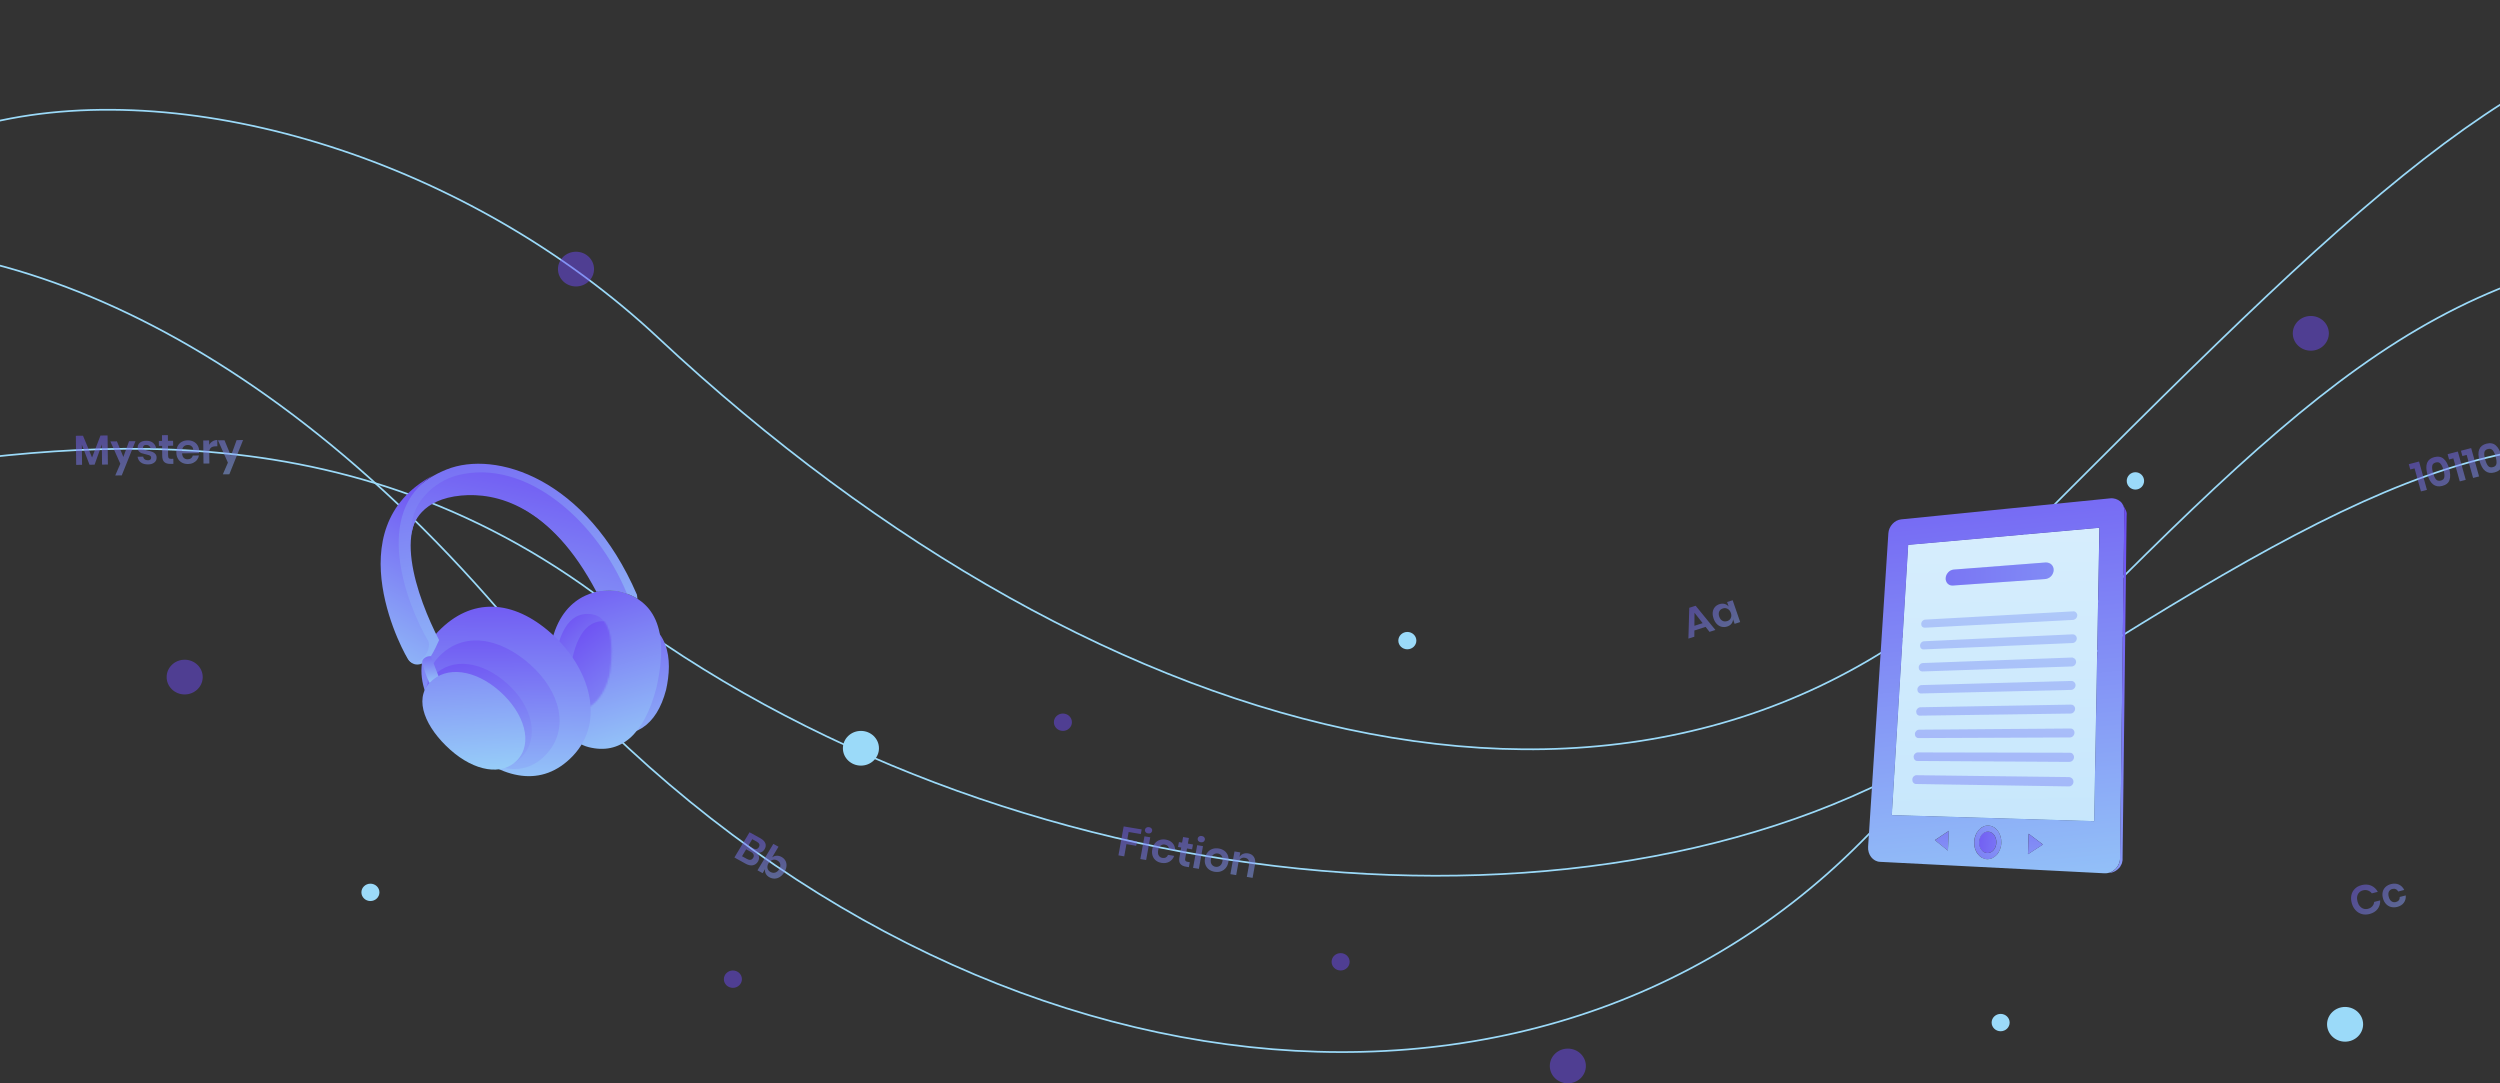 <svg width="1440" height="624" viewBox="0 0 1440 624" fill="none" xmlns="http://www.w3.org/2000/svg">
<rect x="0" y="0" width="1440" height="624" fill="#333333" stroke="none"/>
<path d="M-90.467 275C25.178 257.666 192.701 227.707 349.953 347.5C576.396 520 925.928 556 1126.4 427C1337.62 291.088 1430.75 235.5 1555.92 262" stroke="#9BDAF9"/>
<path d="M-145 147.76C-29.355 120.696 138.168 173.918 295.42 360.961C521.863 630.302 871.394 686.512 1071.87 485.092C1283.08 272.88 1359.08 177.909 1501.38 147.462" stroke="#9BDAF9"/>
<path d="M-4.772 70.538C110.873 43.474 270.491 93 379.038 194.499C637.225 435.923 955.012 520.05 1155.49 318.63C1366.7 106.418 1442.69 31.447 1585 1" stroke="#9BDAF9"/>
<ellipse opacity="0.5" cx="331.776" cy="155" rx="10.387" ry="10" fill="#6C4BF2"/>
<ellipse cx="213.361" cy="514" rx="5.194" ry="5" fill="#9BDAF9"/>
<ellipse cx="1152.37" cy="589" rx="5.194" ry="5" fill="#9BDAF9"/>
<ellipse cx="810.629" cy="369" rx="5.194" ry="5" fill="#9BDAF9"/>
<ellipse opacity="0.5" cx="422.145" cy="564" rx="5.194" ry="5" fill="#6C4BF2"/>
<ellipse opacity="0.5" cx="612.232" cy="416" rx="5.194" ry="5" fill="#6C4BF2"/>
<ellipse opacity="0.5" cx="772.196" cy="554" rx="5.194" ry="5" fill="#6C4BF2"/>
<ellipse opacity="0.5" cx="1331.03" cy="192" rx="10.387" ry="10" fill="#6C4BF2"/>
<ellipse opacity="0.5" cx="903.076" cy="614" rx="10.387" ry="10" fill="#6C4BF2"/>
<ellipse opacity="0.5" cx="106.372" cy="390" rx="10.387" ry="10" fill="#6C4BF2"/>
<ellipse cx="495.895" cy="431" rx="10.387" ry="10" fill="#9BDAF9"/>
<ellipse cx="1350.77" cy="590" rx="10.387" ry="10" fill="#9BDAF9"/>
<path d="M383.667 397.304C378.141 418.484 365.048 426.302 347.106 421.732C329.164 417.162 317.496 393.094 323.022 371.914C328.548 350.734 350.886 350.515 359.904 352.812C386.266 359.527 387.501 379.923 383.667 397.304Z" fill="url(#paint0_linear)"/>
<path d="M378.074 396.246C370.86 423.894 356.934 434.906 338.993 430.336C321.051 425.766 310.958 395.657 318.172 368.008C325.386 340.36 348.165 338.448 357.183 340.745C383.545 347.46 383.28 373.607 378.074 396.246Z" fill="url(#paint1_linear)"/>
<path d="M351.442 386.97C347.912 405.351 336.201 410.846 328.53 409.837C314.574 408 316.591 402.852 318.92 384.662C321.248 366.472 326.753 351.945 340.709 353.782C351.361 355.184 353.77 368.78 351.442 386.97Z" fill="url(#paint2_linear)"/>
<mask id="mask0" mask-type="alpha" maskUnits="userSpaceOnUse" x="317" y="353" width="36" height="57">
<path d="M351.442 386.97C347.912 405.351 336.201 410.846 328.53 409.837C314.574 408 316.591 402.852 318.92 384.662C321.248 366.472 326.753 351.945 340.709 353.782C351.361 355.184 353.77 368.78 351.442 386.97Z" fill="url(#paint3_linear)"/>
</mask>
<g mask="url(#mask0)">
<path d="M360.564 391.131C357.034 409.512 345.323 415.007 337.652 413.998C323.696 412.161 325.713 407.013 328.042 388.823C330.37 370.633 335.875 356.107 349.831 357.943C360.483 359.345 362.892 372.942 360.564 391.131Z" fill="url(#paint4_linear)"/>
</g>
<path d="M267.515 429.661C289.552 449.32 312.395 453.787 329.89 435.489C349.128 415.366 339.6 384.524 317.563 364.866C295.526 345.207 271.48 343.785 252.241 363.908C233.002 384.031 245.478 410.002 267.515 429.661Z" fill="url(#paint5_linear)"/>
<path d="M266.415 428.68C283.858 444.241 301.476 448.263 314.334 434.814C328.475 420.023 322.827 398.313 305.383 382.752C287.94 367.19 266.943 363.433 252.803 378.223C238.662 393.014 248.971 413.119 266.415 428.68Z" fill="url(#paint6_linear)"/>
<path d="M259.739 431.308C274.096 444.116 290.859 446.088 300.546 435.955C311.199 424.813 306.465 406.511 292.108 393.704C277.752 380.896 260.315 378.22 249.662 389.362C239.009 400.504 245.382 418.501 259.739 431.308Z" fill="url(#paint7_linear)"/>
<path fill-rule="evenodd" clip-rule="evenodd" d="M366.887 342.572C337.77 275.18 285.314 259.137 257.229 270.424C198.29 294.108 231.992 376.993 236.171 381.031C240.349 385.07 246.058 381.277 248.192 377.985C249.899 375.352 252.061 370.688 252.928 368.684C240.556 344.826 223.122 297.512 253.206 287.513C289.005 275.615 322.963 300.273 344.353 340.71C349.453 339.669 354.115 339.964 357.183 340.745C361.074 341.736 364.385 343.151 367.185 344.915C367.149 344.21 367.052 343.431 366.887 342.572Z" fill="url(#paint8_linear)"/>
<path fill-rule="evenodd" clip-rule="evenodd" d="M361.139 341.968C344.144 300.575 303.034 263.336 263.072 273.889C250.411 277.232 234.996 290.135 237.075 308.409C237.233 300.929 243.281 287.522 265.596 285.436C285.497 283.576 317.059 290.598 343.543 340.886C348.957 339.64 353.953 339.923 357.183 340.745C358.575 341.1 359.893 341.509 361.139 341.968Z" fill="url(#paint9_linear)"/>
<path d="M253.367 391.541L248.192 377.985C245.825 377.705 243.076 379.383 243.149 381.549C245.8 390.861 246.923 392.422 248.201 394.782L253.367 391.541Z" fill="url(#paint10_linear)"/>
<path d="M259.337 431.848C273.398 444.392 289.211 446.954 297.826 437.944C307.299 428.036 302.008 410.797 287.947 398.254C273.886 385.71 257.057 383.26 247.584 393.168C238.111 403.076 245.276 419.305 259.337 431.848Z" fill="url(#paint11_linear)"/>
<path d="M242.2 380.05C247.201 376.574 247.417 371.679 246.9 369.666C233.319 346.589 214.823 295.113 249.486 273.822C192.138 304.169 233.626 378.621 235.592 380.5C237.558 382.38 239.223 382.119 242.2 380.05Z" fill="url(#paint12_linear)"/>
<path opacity="0.5" d="M657.6 477.754L657.122 480.399L650.092 479.22L649.284 483.683L654.917 484.628L654.456 487.179L648.822 486.234L647.553 493.248L644.216 492.688L647.233 476.015L657.6 477.754ZM659.505 477.903C659.602 477.367 659.869 476.966 660.308 476.699C660.749 476.416 661.278 476.326 661.893 476.43C662.509 476.533 662.974 476.789 663.29 477.199C663.609 477.594 663.72 478.058 663.623 478.594C663.529 479.113 663.262 479.514 662.82 479.797C662.382 480.064 661.855 480.146 661.239 480.043C660.624 479.94 660.157 479.691 659.838 479.297C659.522 478.887 659.411 478.422 659.505 477.903ZM662.541 482.281L660.174 495.365L656.836 494.805L659.204 481.721L662.541 482.281ZM671.484 483.611C673.173 483.894 674.494 484.586 675.449 485.687C676.42 486.791 676.905 488.154 676.904 489.776L673.378 489.184C673.361 488.468 673.136 487.87 672.702 487.392C672.271 486.898 671.669 486.586 670.896 486.456C670.012 486.308 669.211 486.514 668.492 487.075C667.791 487.623 667.327 488.526 667.099 489.786C666.871 491.045 666.989 492.055 667.453 492.814C667.936 493.56 668.619 494.007 669.503 494.155C670.276 494.285 670.951 494.195 671.527 493.887C672.106 493.562 672.529 493.065 672.796 492.396L676.323 492.988C675.754 494.514 674.819 495.639 673.518 496.362C672.232 497.087 670.745 497.308 669.057 497.025C667.778 496.81 666.691 496.352 665.793 495.65C664.899 494.932 664.267 494.023 663.897 492.923C663.527 491.823 663.466 490.588 663.714 489.218C663.962 487.848 664.453 486.706 665.188 485.791C665.925 484.86 666.839 484.211 667.93 483.842C669.021 483.473 670.206 483.396 671.484 483.611ZM685.324 496.639L684.807 499.496L683.056 499.203C681.588 498.956 680.524 498.413 679.863 497.572C679.218 496.734 679.046 495.488 679.345 493.835L680.37 488.167L678.548 487.862L679.057 485.051L680.879 485.357L681.465 482.121L684.802 482.681L684.216 485.917L687.151 486.409L686.643 489.219L683.708 488.727L682.674 494.442C682.56 495.072 682.606 495.534 682.813 495.828C683.02 496.122 683.423 496.32 684.023 496.42L685.324 496.639ZM689.877 482.997C689.974 482.462 690.242 482.061 690.681 481.794C691.122 481.511 691.65 481.421 692.266 481.524C692.881 481.627 693.347 481.884 693.663 482.294C693.982 482.688 694.093 483.153 693.996 483.688C693.902 484.208 693.634 484.609 693.193 484.892C692.754 485.159 692.227 485.241 691.612 485.137C690.996 485.034 690.529 484.786 690.21 484.391C689.894 483.981 689.783 483.517 689.877 482.997ZM692.914 487.376L690.546 500.459L687.209 499.899L689.577 486.816L692.914 487.376ZM702.022 488.733C703.301 488.947 704.396 489.407 705.309 490.112C706.238 490.819 706.902 491.733 707.3 492.855C707.702 493.96 707.779 495.198 707.531 496.568C707.283 497.937 706.776 499.077 706.01 499.987C705.243 500.896 704.298 501.541 703.172 501.92C702.065 502.286 700.873 502.361 699.595 502.147C698.317 501.933 697.213 501.472 696.284 500.764C695.374 500.044 694.718 499.131 694.317 498.025C693.915 496.92 693.839 495.682 694.087 494.312C694.334 492.943 694.841 491.803 695.608 490.893C696.377 489.968 697.315 489.322 698.421 488.956C699.544 488.593 700.744 488.519 702.022 488.733ZM701.501 491.614C700.57 491.458 699.721 491.656 698.955 492.209C698.191 492.746 697.696 493.636 697.471 494.88C697.246 496.124 697.397 497.131 697.925 497.901C698.455 498.655 699.185 499.11 700.116 499.266C701.047 499.422 701.895 499.232 702.658 498.695C703.425 498.142 703.921 497.244 704.146 496C704.371 494.756 704.219 493.757 703.688 493.003C703.161 492.233 702.432 491.77 701.501 491.614ZM718.918 491.543C720.433 491.797 721.551 492.495 722.27 493.638C722.99 494.781 723.188 496.249 722.863 498.044L721.487 505.649L718.173 505.093L719.481 497.866C719.669 496.827 719.546 495.979 719.112 495.322C718.681 494.65 718 494.236 717.069 494.079C716.122 493.921 715.309 494.101 714.63 494.619C713.951 495.138 713.507 495.972 713.299 497.121L712.043 504.065L708.705 503.505L711.073 490.421L714.411 490.981L713.936 493.603C714.443 492.779 715.135 492.19 716.012 491.834C716.908 491.465 717.877 491.368 718.918 491.543Z" fill="url(#paint13_linear)"/>
<path opacity="0.5" d="M982.435 361.088L975.964 363.154L975.931 366.741L972.524 367.828L973.014 350.092L976.695 348.917L988.071 362.866L984.665 363.953L982.435 361.088ZM980.73 358.938L976.023 352.934L975.974 360.456L980.73 358.938ZM990.389 347.997C991.456 347.656 992.456 347.614 993.39 347.87C994.324 348.126 995.097 348.626 995.709 349.371L994.81 346.762L998.011 345.74L1002.34 358.311L999.14 359.333L998.233 356.701C998.205 357.65 997.898 358.504 997.313 359.261C996.723 360.004 995.894 360.545 994.827 360.886C993.76 361.226 992.712 361.276 991.681 361.034C990.65 360.792 989.724 360.265 988.903 359.452C988.092 358.619 987.46 357.545 987.006 356.229C986.553 354.913 986.396 353.695 986.535 352.576C986.684 351.437 987.097 350.474 987.773 349.688C988.45 348.901 989.322 348.337 990.389 347.997ZM992.356 350.467C991.35 350.788 990.654 351.371 990.268 352.216C989.883 353.061 989.885 354.051 990.276 355.185C990.667 356.32 991.279 357.115 992.113 357.571C992.941 358.012 993.858 358.072 994.864 357.751C995.84 357.439 996.528 356.859 996.929 356.009C997.34 355.139 997.355 354.152 996.975 353.047C996.589 351.928 995.965 351.145 995.1 350.699C994.246 350.233 993.331 350.155 992.356 350.467Z" fill="url(#paint14_linear)"/>
<path opacity="0.5" d="M435.779 491.011C436.567 491.687 437.029 492.502 437.166 493.456C437.324 494.404 437.14 495.317 436.614 496.195C435.881 497.417 434.882 498.151 433.615 498.398C432.37 498.639 430.957 498.321 429.377 497.442L423.021 493.909L431.735 479.378L437.966 482.841C439.462 483.673 440.415 484.633 440.826 485.721C441.25 486.816 441.113 487.947 440.413 489.114C439.87 490.019 439.181 490.624 438.346 490.929C437.525 491.241 436.669 491.268 435.779 491.011ZM431.039 487.114L433.704 488.595C434.445 489.007 435.099 489.16 435.666 489.055C436.255 488.943 436.73 488.585 437.092 487.982C437.455 487.378 437.545 486.806 437.365 486.267C437.185 485.728 436.704 485.241 435.921 484.805L433.298 483.348L431.039 487.114ZM430.209 494.749C430.992 495.184 431.692 495.354 432.309 495.257C432.935 495.148 433.441 494.77 433.827 494.125C434.214 493.48 434.294 492.866 434.066 492.282C433.86 491.692 433.366 491.179 432.583 490.744L429.793 489.193L427.398 493.186L430.209 494.749ZM450.184 493.612C451.163 494.156 451.904 494.879 452.408 495.781C452.911 496.682 453.112 497.7 453.011 498.833C452.932 499.96 452.534 501.12 451.818 502.314C451.102 503.508 450.253 504.426 449.271 505.069C448.311 505.706 447.299 506.041 446.236 506.072C445.173 506.103 444.152 505.847 443.173 505.303C442.194 504.758 441.491 504.066 441.063 503.224C440.658 502.377 440.539 501.487 440.706 500.556L439.274 502.943L436.316 501.299L445.45 486.068L448.408 487.712L444.693 493.907C445.447 493.302 446.303 492.964 447.26 492.892C448.23 492.828 449.205 493.068 450.184 493.612ZM447.743 495.63C446.848 495.133 445.926 495.023 444.976 495.3C444.049 495.571 443.281 496.215 442.672 497.23C442.071 498.232 441.877 499.194 442.088 500.116C442.321 501.033 442.886 501.74 443.781 502.237C444.704 502.75 445.618 502.874 446.523 502.609C447.436 502.33 448.201 501.676 448.818 500.646C449.436 499.617 449.641 498.652 449.436 497.751C449.23 496.85 448.666 496.143 447.743 495.63Z" fill="url(#paint15_linear)"/>
<path opacity="0.5" d="M1360.22 509.843C1362.27 509.315 1364.11 509.401 1365.75 510.102C1367.39 510.802 1368.68 511.998 1369.61 513.69L1366.17 514.577C1365.57 513.79 1364.82 513.241 1363.92 512.928C1363.03 512.611 1362.06 512.589 1361.01 512.86C1360.14 513.084 1359.42 513.502 1358.84 514.113C1358.27 514.725 1357.9 515.481 1357.73 516.382C1357.57 517.284 1357.64 518.274 1357.94 519.353C1358.23 520.417 1358.69 521.299 1359.3 522.001C1359.91 522.703 1360.62 523.179 1361.44 523.431C1362.25 523.683 1363.1 523.697 1363.96 523.473C1365.02 523.201 1365.85 522.715 1366.45 522.014C1367.07 521.31 1367.43 520.472 1367.54 519.502L1370.98 518.615C1371.05 520.53 1370.56 522.186 1369.5 523.582C1368.44 524.977 1366.89 525.939 1364.85 526.467C1363.28 526.87 1361.8 526.881 1360.4 526.499C1359.01 526.098 1357.8 525.351 1356.79 524.259C1355.78 523.163 1355.06 521.813 1354.61 520.21C1354.16 518.592 1354.09 517.067 1354.39 515.635C1354.7 514.199 1355.36 512.981 1356.36 511.979C1357.35 510.962 1358.64 510.25 1360.22 509.843ZM1377.21 509.228C1378.86 508.8 1380.37 508.891 1381.72 509.502C1383.08 510.108 1384.12 511.146 1384.82 512.615L1381.36 513.509C1381.03 512.866 1380.57 512.416 1379.96 512.159C1379.36 511.886 1378.67 511.848 1377.92 512.043C1377.05 512.267 1376.41 512.779 1376 513.578C1375.6 514.358 1375.58 515.364 1375.92 516.598C1376.26 517.831 1376.81 518.697 1377.56 519.196C1378.33 519.677 1379.15 519.805 1380.01 519.581C1380.77 519.385 1381.35 519.031 1381.73 518.517C1382.12 517.989 1382.29 517.367 1382.24 516.653L1385.7 515.76C1385.85 517.373 1385.49 518.771 1384.62 519.953C1383.77 521.13 1382.52 521.933 1380.86 522.361C1379.61 522.684 1378.42 522.71 1377.3 522.438C1376.17 522.15 1375.2 521.583 1374.38 520.736C1373.56 519.89 1372.97 518.796 1372.6 517.455C1372.22 516.114 1372.17 514.88 1372.44 513.754C1372.7 512.612 1373.25 511.653 1374.08 510.877C1374.91 510.101 1375.95 509.552 1377.21 509.228Z" fill="url(#paint16_linear)"/>
<path opacity="0.5" d="M1388.31 270.418L1387.46 267.366L1393.37 265.844L1397.91 282.167L1394.47 283.054L1390.78 269.783L1388.31 270.418ZM1398.18 273.201C1399.72 278.735 1402.58 280.962 1406.77 279.883C1408.98 279.311 1410.37 278.16 1410.94 276.428C1411.5 274.697 1411.42 272.544 1410.71 269.97C1410 267.411 1408.95 265.518 1407.56 264.29C1406.17 263.062 1404.37 262.733 1402.15 263.305C1397.97 264.384 1396.65 267.683 1398.18 273.201ZM1407.48 270.803C1407.95 272.483 1408.1 273.832 1407.93 274.849C1407.78 275.847 1407.1 276.5 1405.91 276.808C1404.7 277.119 1403.76 276.882 1403.1 276.096C1402.44 275.291 1401.88 274.048 1401.41 272.368C1400.95 270.703 1400.79 269.372 1400.95 268.374C1401.11 267.356 1401.8 266.692 1403.01 266.38C1404.2 266.072 1405.13 266.321 1405.78 267.127C1406.45 267.913 1407.01 269.138 1407.48 270.803ZM1410.67 264.652L1409.82 261.6L1415.72 260.077L1420.26 276.401L1416.83 277.288L1413.13 264.016L1410.67 264.652ZM1418.34 262.673L1417.49 259.621L1423.39 258.099L1427.94 274.422L1424.5 275.309L1420.8 262.038L1418.34 262.673ZM1428.21 265.456C1429.75 270.989 1432.61 273.217 1436.79 272.138C1439.01 271.566 1440.4 270.415 1440.96 268.683C1441.53 266.951 1441.45 264.799 1440.73 262.224C1440.02 259.666 1438.97 257.772 1437.58 256.544C1436.19 255.316 1434.39 254.988 1432.18 255.56C1427.99 256.639 1426.67 259.937 1428.21 265.456ZM1437.5 263.058C1437.97 264.738 1438.12 266.087 1437.96 267.104C1437.8 268.102 1437.13 268.755 1435.94 269.062C1434.73 269.374 1433.79 269.137 1433.12 268.351C1432.47 267.545 1431.9 266.303 1431.44 264.622C1430.97 262.958 1430.82 261.626 1430.97 260.628C1431.14 259.611 1431.82 258.947 1433.03 258.635C1434.23 258.327 1435.15 258.576 1435.81 259.381C1436.47 260.168 1437.04 261.393 1437.5 263.058ZM1440.69 256.907L1439.84 253.855L1445.75 252.332L1450.29 268.656L1446.85 269.543L1443.16 256.271L1440.69 256.907Z" fill="url(#paint17_linear)"/>
<path opacity="0.5" d="M61.959 250.821L62.144 267.572L58.784 267.607L58.655 255.919L54.488 267.651L51.56 267.681L47.136 256.086L47.265 267.725L43.881 267.76L43.696 251.009L47.799 250.967L53.026 263.514L57.879 250.863L61.959 250.821ZM67.341 254.222L71.064 263.208L74.324 254.151L78.044 254.112L70.126 273.827L66.382 273.865L69.308 267.115L63.573 254.261L67.341 254.222ZM84.22 253.881C85.836 253.864 87.136 254.259 88.121 255.065C89.106 255.871 89.726 256.953 89.981 258.31L86.814 258.343C86.678 257.704 86.385 257.195 85.933 256.816C85.48 256.436 84.894 256.25 84.174 256.258C83.598 256.263 83.152 256.404 82.835 256.679C82.518 256.955 82.362 257.324 82.367 257.788C82.371 258.156 82.502 258.451 82.761 258.672C83.019 258.894 83.341 259.066 83.727 259.19C84.112 259.314 84.666 259.461 85.388 259.629C86.398 259.843 87.217 260.075 87.844 260.324C88.486 260.558 89.034 260.944 89.489 261.483C89.958 262.007 90.198 262.724 90.208 263.636C90.221 264.772 89.783 265.697 88.895 266.41C88.023 267.123 86.835 267.487 85.331 267.502C83.603 267.52 82.215 267.15 81.166 266.393C80.118 265.62 79.473 264.514 79.234 263.077L82.473 263.043C82.561 263.699 82.854 264.216 83.355 264.594C83.855 264.957 84.505 265.135 85.305 265.126C85.88 265.121 86.319 264.98 86.62 264.705C86.921 264.414 87.069 264.044 87.064 263.596C87.059 263.212 86.92 262.902 86.645 262.665C86.387 262.427 86.057 262.247 85.655 262.123C85.27 261.999 84.716 261.852 83.994 261.684C83 261.47 82.189 261.254 81.563 261.037C80.952 260.803 80.42 260.432 79.967 259.925C79.529 259.417 79.305 258.716 79.295 257.82C79.282 256.668 79.712 255.727 80.584 254.998C81.456 254.269 82.668 253.897 84.22 253.881ZM99.84 264.281L99.873 267.185L98.097 267.203C96.609 267.219 95.461 266.87 94.653 266.159C93.861 265.447 93.456 264.251 93.437 262.571L93.373 256.811L91.525 256.83L91.494 253.974L93.342 253.955L93.305 250.668L96.689 250.633L96.726 253.921L99.701 253.89L99.733 256.746L96.757 256.776L96.822 262.584C96.829 263.224 96.962 263.671 97.22 263.924C97.479 264.177 97.912 264.301 98.52 264.295L99.84 264.281ZM114.732 259.88C114.735 260.216 114.7 260.601 114.624 261.033L104.881 261.133C104.942 262.317 105.272 263.185 105.87 263.739C106.468 264.293 107.207 264.566 108.087 264.557C108.871 264.549 109.517 264.35 110.025 263.961C110.548 263.571 110.879 263.048 111.015 262.391L114.591 262.354C114.425 263.284 114.059 264.119 113.491 264.861C112.923 265.603 112.185 266.187 111.278 266.612C110.387 267.037 109.389 267.255 108.285 267.267C106.989 267.28 105.834 267.02 104.82 266.486C103.806 265.937 103.013 265.153 102.442 264.135C101.871 263.116 101.577 261.911 101.562 260.519C101.547 259.127 101.813 257.917 102.362 256.887C102.91 255.841 103.685 255.041 104.687 254.487C105.689 253.933 106.838 253.649 108.134 253.636C109.446 253.622 110.593 253.882 111.575 254.416C112.573 254.95 113.341 255.694 113.88 256.649C114.434 257.587 114.718 258.664 114.732 259.88ZM111.32 259.579C111.356 258.491 111.059 257.67 110.429 257.116C109.815 256.563 109.06 256.29 108.164 256.299C107.252 256.309 106.487 256.597 105.869 257.163C105.251 257.729 104.916 258.557 104.864 259.645L111.32 259.579ZM120.478 256.221C120.964 255.368 121.613 254.697 122.424 254.209C123.234 253.705 124.143 253.447 125.151 253.437L125.191 257.061L124.207 257.071C121.728 257.096 120.5 258.261 120.526 260.565L120.597 266.972L117.213 267.007L117.066 253.712L120.45 253.677L120.478 256.221ZM129.306 253.586L133.03 262.573L136.29 253.515L140.01 253.477L132.091 273.191L128.347 273.229L131.273 266.479L125.538 253.625L129.306 253.586Z" fill="url(#paint18_linear)"/>
<path d="M1122.55 478.574L1122.01 489.961L1114.51 483.954L1122.55 478.574Z" fill="url(#paint19_linear)"/>
<path d="M1145.14 479.022C1145.81 479.067 1146.49 479.246 1147.07 479.56C1147.65 479.874 1148.19 480.367 1148.6 480.95C1149.05 481.533 1149.36 482.205 1149.58 482.967C1149.81 483.729 1149.9 484.536 1149.9 485.388C1149.85 486.24 1149.67 487.047 1149.4 487.764C1149.14 488.482 1148.73 489.154 1148.24 489.692C1147.74 490.23 1147.2 490.678 1146.58 490.947C1145.95 491.216 1145.32 491.396 1144.6 491.351C1143.93 491.306 1143.25 491.127 1142.67 490.768C1142.08 490.409 1141.59 489.961 1141.14 489.378C1140.74 488.795 1140.38 488.123 1140.15 487.361C1139.93 486.599 1139.84 485.792 1139.88 484.94C1139.93 484.088 1140.11 483.281 1140.38 482.564C1140.65 481.846 1141.05 481.174 1141.5 480.636C1141.95 480.098 1142.53 479.65 1143.12 479.381C1143.79 479.157 1144.46 478.977 1145.14 479.022Z" fill="url(#paint20_linear)"/>
<path d="M1145.27 475.525C1146.35 475.57 1147.38 475.884 1148.28 476.377C1149.18 476.915 1150.03 477.632 1150.71 478.529C1151.38 479.426 1151.92 480.501 1152.28 481.667C1152.64 482.833 1152.82 484.133 1152.77 485.478C1152.73 486.823 1152.46 488.078 1152.01 489.244C1151.56 490.409 1150.93 491.44 1150.21 492.292C1149.45 493.144 1148.6 493.817 1147.61 494.265C1146.67 494.713 1145.59 494.937 1144.51 494.893C1143.43 494.848 1142.4 494.534 1141.5 493.996C1140.6 493.458 1139.79 492.696 1139.12 491.799C1138.45 490.902 1137.95 489.826 1137.59 488.661C1137.23 487.495 1137.1 486.195 1137.15 484.895C1137.19 483.55 1137.46 482.295 1137.91 481.174C1138.36 480.053 1138.94 479.022 1139.7 478.17C1140.42 477.318 1141.32 476.646 1142.26 476.198C1143.16 475.704 1144.2 475.48 1145.27 475.525ZM1144.64 491.351C1145.32 491.396 1145.99 491.216 1146.62 490.947C1147.25 490.678 1147.79 490.23 1148.28 489.692C1148.78 489.154 1149.14 488.482 1149.45 487.764C1149.72 487.047 1149.9 486.24 1149.94 485.388C1149.99 484.536 1149.85 483.729 1149.63 482.967C1149.4 482.205 1149.05 481.533 1148.64 480.95C1148.19 480.367 1147.7 479.919 1147.11 479.56C1146.53 479.246 1145.9 479.022 1145.18 479.022C1144.51 478.977 1143.84 479.157 1143.25 479.426C1142.67 479.695 1142.08 480.143 1141.64 480.681C1141.19 481.219 1140.78 481.846 1140.51 482.609C1140.24 483.326 1140.06 484.133 1140.02 484.985C1139.97 485.836 1140.11 486.643 1140.29 487.406C1140.51 488.168 1140.83 488.84 1141.28 489.423C1141.68 490.006 1142.22 490.454 1142.8 490.813C1143.3 491.127 1143.97 491.306 1144.64 491.351Z" fill="url(#paint21_linear)"/>
<path d="M1209.22 303.999L1206.21 472.97L1089.72 469.473L1099.11 313.817L1209.22 303.999Z" fill="url(#paint22_linear)"/>
<path d="M1209.22 303.999L1206.21 472.97L1089.72 469.473L1099.11 313.817L1209.22 303.999Z" fill="url(#paint23_linear)"/>
<g opacity="0.5">
<path opacity="0.5" d="M1178.19 323.994L1125.38 328.073C1124.75 328.118 1124.17 328.297 1123.63 328.566C1123.09 328.835 1122.6 329.194 1122.19 329.642C1121.79 330.091 1121.43 330.629 1121.16 331.167C1120.89 331.75 1120.75 332.332 1120.71 333.005C1120.66 333.632 1120.75 334.26 1120.98 334.753C1121.16 335.291 1121.47 335.784 1121.83 336.143C1122.19 336.547 1122.69 336.816 1123.18 337.04C1123.72 337.219 1124.26 337.309 1124.89 337.264L1177.92 333.543C1178.59 333.498 1179.22 333.319 1179.81 333.05C1180.39 332.781 1180.93 332.377 1181.38 331.929C1181.83 331.481 1182.19 330.898 1182.46 330.315C1182.73 329.732 1182.86 329.06 1182.9 328.432C1182.9 327.76 1182.82 327.132 1182.59 326.594C1182.37 326.056 1182.01 325.563 1181.6 325.159C1181.2 324.756 1180.66 324.442 1180.12 324.263C1179.49 324.038 1178.86 323.949 1178.19 323.994Z" fill="url(#paint24_linear)"/>
<path d="M1194 352.148L1108.9 356.9C1108.58 356.9 1108.32 356.99 1108.05 357.124C1107.78 357.259 1107.55 357.438 1107.33 357.662C1107.1 357.886 1106.92 358.155 1106.83 358.424C1106.7 358.693 1106.61 359.007 1106.61 359.366C1106.61 359.68 1106.65 359.994 1106.74 360.263C1106.83 360.532 1106.97 360.801 1107.19 360.98C1107.37 361.159 1107.6 361.338 1107.87 361.428C1108.14 361.518 1108.41 361.563 1108.72 361.563L1193.95 357.079C1194.31 357.079 1194.63 356.99 1194.94 356.81C1195.25 356.676 1195.52 356.452 1195.75 356.228C1195.97 356.003 1196.15 355.69 1196.29 355.421C1196.42 355.107 1196.51 354.793 1196.51 354.434C1196.51 354.076 1196.47 353.762 1196.33 353.493C1196.2 353.224 1196.02 352.955 1195.79 352.731C1195.57 352.507 1195.3 352.372 1195.03 352.238C1194.67 352.148 1194.36 352.103 1194 352.148Z" fill="url(#paint25_linear)"/>
<path d="M1193.68 365.374L1108.23 369.364C1107.91 369.364 1107.64 369.453 1107.37 369.588C1107.1 369.722 1106.83 369.902 1106.65 370.126C1106.43 370.35 1106.25 370.619 1106.16 370.888C1106.02 371.157 1105.94 371.471 1105.94 371.829C1105.94 372.143 1105.98 372.457 1106.07 372.726C1106.16 372.995 1106.29 373.264 1106.52 373.443C1106.7 373.667 1106.92 373.802 1107.19 373.936C1107.46 374.026 1107.73 374.116 1108.05 374.071L1193.68 370.395C1194.04 370.395 1194.36 370.305 1194.67 370.171C1194.98 370.036 1195.25 369.812 1195.48 369.588C1195.7 369.364 1195.88 369.05 1196.02 368.781C1196.15 368.467 1196.24 368.153 1196.24 367.795C1196.24 367.436 1196.2 367.122 1196.06 366.808C1195.93 366.494 1195.75 366.27 1195.52 366.046C1195.3 365.822 1195.03 365.643 1194.76 365.553C1194.36 365.374 1194.04 365.329 1193.68 365.374Z" fill="url(#paint26_linear)"/>
<path d="M1193.37 378.733L1107.51 381.916C1107.19 381.916 1106.92 382.006 1106.65 382.141C1106.38 382.275 1106.11 382.454 1105.94 382.679C1105.71 382.903 1105.53 383.172 1105.4 383.441C1105.26 383.71 1105.17 384.024 1105.17 384.382C1105.17 384.696 1105.22 385.01 1105.31 385.324C1105.4 385.593 1105.53 385.862 1105.76 386.086C1105.94 386.31 1106.16 386.444 1106.43 386.579C1106.7 386.669 1106.97 386.758 1107.28 386.758L1193.28 383.889C1193.64 383.889 1193.95 383.799 1194.27 383.665C1194.58 383.53 1194.85 383.351 1195.07 383.082C1195.3 382.858 1195.48 382.544 1195.61 382.275C1195.75 381.961 1195.84 381.647 1195.84 381.289C1195.84 380.93 1195.79 380.616 1195.66 380.302C1195.52 379.989 1195.34 379.72 1195.12 379.496C1194.9 379.271 1194.63 379.092 1194.31 379.002C1194.09 378.778 1193.73 378.689 1193.37 378.733Z" fill="url(#paint27_linear)"/>
<path d="M1193.05 392.228L1106.79 394.604C1106.47 394.604 1106.2 394.693 1105.89 394.828C1105.62 394.962 1105.35 395.142 1105.17 395.366C1104.95 395.59 1104.77 395.859 1104.63 396.128C1104.5 396.397 1104.41 396.756 1104.41 397.069C1104.41 397.383 1104.45 397.697 1104.54 398.011C1104.63 398.28 1104.77 398.549 1104.99 398.773C1105.17 398.997 1105.4 399.176 1105.67 399.266C1105.94 399.401 1106.2 399.445 1106.52 399.445L1192.92 397.383C1193.28 397.383 1193.59 397.294 1193.91 397.159C1194.22 397.025 1194.49 396.845 1194.72 396.576C1194.94 396.352 1195.16 396.038 1195.3 395.724C1195.43 395.411 1195.52 395.052 1195.52 394.738C1195.52 394.379 1195.48 394.066 1195.34 393.752C1195.21 393.438 1195.03 393.169 1194.81 392.945C1194.58 392.721 1194.31 392.541 1194 392.407C1193.77 392.272 1193.41 392.228 1193.05 392.228Z" fill="url(#paint28_linear)"/>
<path d="M1192.74 405.856L1106.11 407.381C1105.8 407.381 1105.53 407.47 1105.22 407.605C1104.95 407.739 1104.68 407.919 1104.5 408.143C1104.27 408.367 1104.09 408.636 1103.96 408.905C1103.82 409.219 1103.73 409.533 1103.73 409.846C1103.73 410.16 1103.78 410.519 1103.87 410.788C1103.96 411.057 1104.09 411.326 1104.32 411.55C1104.5 411.774 1104.72 411.954 1104.99 412.043C1105.26 412.178 1105.53 412.223 1105.85 412.223L1192.65 411.012C1193.01 411.012 1193.32 410.922 1193.64 410.788C1193.95 410.653 1194.22 410.474 1194.45 410.205C1194.67 409.981 1194.9 409.667 1195.03 409.353C1195.16 409.04 1195.25 408.681 1195.25 408.322C1195.25 407.964 1195.21 407.605 1195.07 407.336C1194.94 407.022 1194.76 406.753 1194.54 406.529C1194.31 406.305 1194.04 406.125 1193.73 405.991C1193.41 405.901 1193.1 405.856 1192.74 405.856Z" fill="url(#paint29_linear)"/>
<path d="M1192.43 419.62L1105.4 420.293C1105.08 420.293 1104.77 420.382 1104.5 420.472C1104.23 420.606 1103.96 420.786 1103.73 421.01C1103.51 421.234 1103.33 421.503 1103.2 421.772C1103.06 422.086 1102.97 422.4 1102.97 422.714C1102.97 423.072 1103.02 423.386 1103.11 423.655C1103.2 423.969 1103.33 424.193 1103.56 424.417C1103.73 424.641 1103.96 424.821 1104.23 424.955C1104.5 425.09 1104.77 425.134 1105.08 425.134L1192.29 424.776C1192.65 424.776 1192.96 424.686 1193.28 424.552C1193.59 424.417 1193.86 424.238 1194.09 423.969C1194.31 423.745 1194.54 423.431 1194.67 423.117C1194.81 422.803 1194.9 422.445 1194.9 422.086C1194.9 421.727 1194.85 421.369 1194.72 421.055C1194.58 420.741 1194.4 420.472 1194.18 420.248C1193.95 420.024 1193.68 419.844 1193.37 419.71C1193.1 419.71 1192.78 419.62 1192.43 419.62Z" fill="url(#paint30_linear)"/>
<path d="M1192.11 433.563L1104.68 433.383C1104.36 433.383 1104.05 433.473 1103.78 433.563C1103.51 433.697 1103.24 433.876 1103.02 434.101C1102.79 434.325 1102.61 434.594 1102.48 434.908C1102.34 435.221 1102.25 435.535 1102.25 435.849C1102.25 436.208 1102.3 436.522 1102.39 436.791C1102.48 437.104 1102.66 437.373 1102.84 437.598C1103.02 437.822 1103.24 438.001 1103.51 438.135C1103.78 438.27 1104.05 438.315 1104.36 438.315L1191.98 438.853C1192.34 438.853 1192.65 438.763 1192.96 438.629C1193.28 438.494 1193.55 438.315 1193.82 438.046C1194.04 437.822 1194.27 437.508 1194.4 437.194C1194.54 436.88 1194.63 436.522 1194.63 436.163C1194.63 435.804 1194.58 435.446 1194.45 435.132C1194.31 434.818 1194.13 434.549 1193.91 434.28C1193.68 434.056 1193.41 433.832 1193.1 433.697C1192.78 433.607 1192.47 433.563 1192.11 433.563Z" fill="url(#paint31_linear)"/>
<path d="M1191.75 447.595L1103.91 446.519C1103.6 446.519 1103.29 446.564 1103.02 446.698C1102.75 446.833 1102.48 447.012 1102.25 447.236C1102.03 447.461 1101.85 447.73 1101.71 448.043C1101.58 448.357 1101.49 448.671 1101.49 449.03C1101.49 449.388 1101.53 449.702 1101.62 450.016C1101.71 450.33 1101.89 450.599 1102.07 450.823C1102.25 451.047 1102.48 451.226 1102.75 451.361C1103.02 451.495 1103.29 451.585 1103.6 451.585L1191.62 452.975C1191.98 452.975 1192.34 452.93 1192.65 452.796C1192.96 452.661 1193.23 452.482 1193.5 452.213C1193.73 451.989 1193.95 451.675 1194.09 451.361C1194.22 451.047 1194.31 450.688 1194.31 450.33C1194.31 449.971 1194.27 449.612 1194.13 449.299C1194 448.985 1193.82 448.671 1193.59 448.447C1193.37 448.223 1193.1 447.998 1192.78 447.864C1192.47 447.685 1192.11 447.595 1191.75 447.595Z" fill="url(#paint32_linear)"/>
</g>
<path d="M1215.37 287.052C1216.54 286.917 1217.62 287.052 1218.61 287.366C1219.59 287.68 1220.49 288.173 1221.26 288.8C1222.02 289.428 1222.6 290.235 1223.01 291.176C1223.41 292.118 1223.64 293.149 1223.64 294.225L1221.17 494.086C1221.17 495.386 1220.9 496.596 1220.4 497.717C1219.91 498.838 1219.23 499.779 1218.43 500.586C1217.57 501.393 1216.63 502.021 1215.51 502.469C1214.43 502.873 1213.22 503.097 1212 503.007L1082.85 496.417C1081.82 496.372 1080.88 496.058 1080.02 495.61C1079.17 495.117 1078.41 494.489 1077.78 493.682C1077.15 492.875 1076.7 491.934 1076.39 490.947C1076.07 489.916 1075.94 488.795 1076.03 487.675L1087.7 307.181C1087.75 306.15 1088.02 305.209 1088.42 304.267C1088.83 303.371 1089.36 302.519 1090.04 301.802C1090.71 301.084 1091.48 300.457 1092.33 300.008C1093.18 299.56 1094.12 299.246 1095.07 299.157L1215.37 287.052ZM1206.21 472.97L1209.27 303.998L1099.15 313.861L1089.72 469.473L1206.21 472.97ZM1144.51 494.893C1145.59 494.937 1146.62 494.713 1147.61 494.265C1148.55 493.817 1149.45 493.144 1150.21 492.292C1150.98 491.44 1151.56 490.409 1152.01 489.244C1152.46 488.078 1152.73 486.823 1152.77 485.478C1152.82 484.133 1152.64 482.833 1152.28 481.667C1151.92 480.502 1151.38 479.426 1150.71 478.529C1150.03 477.632 1149.23 476.915 1148.28 476.377C1147.38 475.839 1146.35 475.57 1145.27 475.525C1144.2 475.48 1143.16 475.704 1142.22 476.198C1141.28 476.646 1140.42 477.318 1139.66 478.17C1138.94 479.022 1138.31 480.008 1137.86 481.174C1137.41 482.295 1137.15 483.55 1137.1 484.895C1137.06 486.24 1137.19 487.495 1137.55 488.661C1137.91 489.827 1138.4 490.902 1139.08 491.799C1139.75 492.696 1140.56 493.458 1141.46 493.996C1142.4 494.489 1143.43 494.848 1144.51 494.893ZM1122.01 489.961L1122.55 478.529L1114.47 483.909L1122.01 489.961ZM1168.09 492.023L1176.71 486.419L1168.49 480.233L1168.09 492.023Z" fill="url(#paint33_linear)"/>
<path d="M1168.49 480.232L1176.75 486.464L1168.13 492.023L1168.49 480.232Z" fill="url(#paint34_linear)"/>
<path d="M1224.98 296.377C1224.98 296.332 1224.98 296.332 1224.98 296.287C1224.98 296.242 1224.98 296.198 1224.98 296.153C1224.98 296.108 1224.98 296.063 1224.98 296.018C1224.98 295.929 1224.98 295.884 1224.98 295.794V295.749C1224.98 295.749 1224.98 295.749 1224.98 295.704C1224.98 295.615 1224.94 295.48 1224.94 295.391V295.346C1224.94 295.301 1224.94 295.256 1224.89 295.211C1224.89 295.166 1224.85 295.077 1224.85 295.032C1224.85 294.987 1224.85 294.987 1224.85 294.942V294.897C1224.85 294.853 1224.85 294.808 1224.8 294.808C1224.8 294.763 1224.76 294.718 1224.76 294.673C1224.76 294.628 1224.71 294.584 1224.71 294.584C1224.71 294.539 1224.67 294.494 1224.67 294.404C1224.67 294.359 1224.67 294.315 1224.62 294.315C1224.62 294.27 1224.58 294.225 1224.58 294.18C1224.58 294.135 1224.58 294.135 1224.53 294.09C1224.53 294.09 1224.53 294.09 1224.53 294.046C1224.53 294.001 1224.49 294.001 1224.49 293.956C1224.44 293.911 1224.44 293.821 1224.4 293.777C1224.35 293.732 1224.35 293.642 1224.31 293.597C1224.26 293.552 1224.26 293.508 1224.22 293.418C1224.17 293.373 1224.17 293.328 1224.13 293.239L1222.74 290.728C1222.87 290.997 1223.01 291.221 1223.1 291.49C1223.1 291.535 1223.14 291.58 1223.14 291.625C1223.19 291.714 1223.19 291.804 1223.23 291.849C1223.23 291.894 1223.28 291.938 1223.28 292.028C1223.32 292.118 1223.32 292.207 1223.37 292.297C1223.37 292.342 1223.41 292.387 1223.41 292.476C1223.41 292.566 1223.46 292.656 1223.46 292.745C1223.46 292.79 1223.46 292.835 1223.5 292.925C1223.55 293.059 1223.55 293.194 1223.55 293.328C1223.55 293.373 1223.55 293.373 1223.55 293.418C1223.55 293.552 1223.55 293.642 1223.59 293.777C1223.59 293.821 1223.59 293.866 1223.59 293.911C1223.59 294.046 1223.59 294.18 1223.59 294.359L1221.12 494.22C1221.12 494.489 1221.12 494.803 1221.08 495.072V495.117C1221.03 495.386 1220.99 495.655 1220.94 495.924C1220.9 496.193 1220.81 496.462 1220.76 496.731C1220.76 496.731 1220.76 496.731 1220.76 496.775C1220.67 497.044 1220.58 497.269 1220.49 497.538C1220.4 497.807 1220.27 498.031 1220.18 498.255C1220.04 498.479 1219.91 498.748 1219.77 498.972C1219.64 499.196 1219.5 499.42 1219.32 499.645C1219.19 499.869 1219.01 500.048 1218.83 500.227C1218.65 500.407 1218.47 500.586 1218.29 500.765C1218.11 500.945 1217.89 501.124 1217.71 501.259C1217.71 501.259 1217.66 501.259 1217.66 501.303C1217.48 501.438 1217.26 501.617 1217.03 501.752C1216.9 501.841 1216.76 501.886 1216.63 501.976C1216.45 502.066 1216.32 502.155 1216.14 502.245C1216.05 502.29 1215.91 502.335 1215.82 502.379C1215.64 502.469 1215.51 502.514 1215.33 502.559C1215.24 502.604 1215.1 502.648 1215.01 502.648C1214.83 502.693 1214.65 502.738 1214.43 502.783C1214.34 502.828 1214.2 502.828 1214.12 502.873C1214.07 502.873 1214.03 502.873 1213.98 502.873C1213.76 502.917 1213.49 502.962 1213.26 502.962C1213.8 502.917 1214.34 502.873 1214.88 502.783C1215.1 502.738 1215.37 502.738 1215.6 502.693C1215.64 502.693 1215.69 502.693 1215.73 502.693C1215.78 502.693 1215.78 502.693 1215.82 502.693C1215.91 502.693 1215.96 502.648 1216.05 502.648C1216.23 502.604 1216.41 502.559 1216.63 502.514C1216.67 502.514 1216.72 502.514 1216.76 502.469C1216.81 502.469 1216.9 502.424 1216.94 502.379C1217.12 502.335 1217.3 502.245 1217.44 502.2C1217.48 502.2 1217.53 502.155 1217.57 502.155C1217.62 502.11 1217.66 502.11 1217.71 502.066C1217.75 502.021 1217.84 502.021 1217.93 501.976C1218.02 501.931 1218.11 501.886 1218.2 501.841C1218.25 501.797 1218.34 501.797 1218.38 501.752C1218.47 501.707 1218.52 501.662 1218.61 501.617C1218.7 501.572 1218.79 501.528 1218.83 501.483C1218.92 501.438 1218.96 501.393 1219.05 501.303C1219.1 501.259 1219.14 501.214 1219.19 501.214C1219.19 501.214 1219.23 501.214 1219.23 501.169L1219.28 501.124C1219.32 501.079 1219.41 501.034 1219.46 500.99C1219.5 500.945 1219.59 500.9 1219.64 500.855C1219.68 500.81 1219.77 500.765 1219.82 500.721C1219.86 500.676 1219.95 500.631 1220 500.541C1220.04 500.496 1220.09 500.452 1220.13 500.407C1220.18 500.362 1220.22 500.317 1220.27 500.272C1220.31 500.227 1220.31 500.227 1220.36 500.183L1220.4 500.138C1220.45 500.093 1220.49 500.048 1220.54 500.003C1220.58 499.958 1220.63 499.914 1220.67 499.869C1220.72 499.824 1220.76 499.779 1220.81 499.734C1220.85 499.689 1220.85 499.689 1220.9 499.645C1220.9 499.645 1220.9 499.6 1220.94 499.6C1220.99 499.555 1221.03 499.51 1221.08 499.42C1221.12 499.376 1221.17 499.331 1221.17 499.286C1221.17 499.241 1221.26 499.196 1221.26 499.151C1221.3 499.107 1221.3 499.062 1221.35 499.017C1221.39 498.972 1221.39 498.927 1221.43 498.838C1221.48 498.793 1221.48 498.748 1221.52 498.658C1221.57 498.613 1221.57 498.569 1221.61 498.479C1221.66 498.434 1221.66 498.389 1221.7 498.3C1221.75 498.255 1221.75 498.21 1221.79 498.165C1221.84 498.12 1221.84 498.031 1221.88 497.986C1221.93 497.941 1221.93 497.851 1221.97 497.807C1222.02 497.762 1222.02 497.672 1222.06 497.627V497.582C1222.06 497.538 1222.11 497.493 1222.11 497.493C1222.15 497.448 1222.15 497.358 1222.2 497.313C1222.2 497.269 1222.24 497.179 1222.24 497.134C1222.24 497.089 1222.29 497 1222.29 496.955V496.91C1222.29 496.91 1222.29 496.91 1222.29 496.865C1222.29 496.82 1222.29 496.775 1222.33 496.775C1222.33 496.686 1222.38 496.641 1222.38 496.551C1222.38 496.462 1222.42 496.417 1222.42 496.327C1222.42 496.237 1222.47 496.193 1222.47 496.103C1222.47 496.058 1222.51 495.968 1222.51 495.924C1222.51 495.834 1222.56 495.744 1222.56 495.655C1222.56 495.565 1222.6 495.475 1222.6 495.386V495.341V495.296C1222.6 495.251 1222.6 495.161 1222.6 495.117C1222.6 495.027 1222.6 494.937 1222.6 494.848C1222.6 494.803 1222.6 494.803 1222.6 494.758C1222.6 494.713 1222.6 494.713 1222.6 494.668C1222.6 494.623 1222.6 494.623 1222.6 494.579C1222.6 494.534 1222.6 494.534 1222.6 494.489L1224.94 297.184C1224.98 296.601 1224.98 296.511 1224.98 296.377Z" fill="url(#paint35_linear)"/>
<path d="M1178.19 323.994L1125.38 328.073C1124.75 328.118 1124.17 328.297 1123.63 328.566C1123.09 328.835 1122.6 329.194 1122.19 329.642C1121.79 330.091 1121.43 330.629 1121.16 331.167C1120.89 331.75 1120.75 332.332 1120.71 333.005C1120.66 333.632 1120.75 334.26 1120.98 334.753C1121.16 335.291 1121.47 335.784 1121.83 336.143C1122.19 336.547 1122.69 336.816 1123.18 337.04C1123.72 337.219 1124.26 337.309 1124.89 337.264L1177.92 333.543C1178.59 333.498 1179.22 333.319 1179.81 333.05C1180.39 332.781 1180.93 332.377 1181.38 331.929C1181.83 331.481 1182.19 330.898 1182.46 330.315C1182.73 329.732 1182.86 329.06 1182.91 328.432C1182.91 327.76 1182.82 327.132 1182.59 326.594C1182.37 326.056 1182.01 325.563 1181.6 325.159C1181.2 324.756 1180.66 324.442 1180.12 324.263C1179.49 324.038 1178.86 323.949 1178.19 323.994Z" fill="url(#paint36_linear)"/>
<circle cx="1230" cy="277" r="5" fill="#9BDAF9"/>
<defs>
<linearGradient id="paint0_linear" x1="329.664" y1="345.133" x2="368.79" y2="466.149" gradientUnits="userSpaceOnUse">
<stop stop-color="#6C4BF2"/>
<stop offset="1" stop-color="#9BDAF9"/>
</linearGradient>
<linearGradient id="paint1_linear" x1="314.093" y1="323.556" x2="351.633" y2="456.084" gradientUnits="userSpaceOnUse">
<stop stop-color="#6C4BF2"/>
<stop offset="1" stop-color="#9BDAF9"/>
</linearGradient>
<linearGradient id="paint2_linear" x1="322.965" y1="351.466" x2="376.483" y2="418.718" gradientUnits="userSpaceOnUse">
<stop stop-color="#6C4BF2"/>
<stop offset="1" stop-color="#9BDAF9"/>
</linearGradient>
<linearGradient id="paint3_linear" x1="322.965" y1="351.466" x2="376.483" y2="418.718" gradientUnits="userSpaceOnUse">
<stop stop-color="#6C4BF2"/>
<stop offset="1" stop-color="#9BDAF9"/>
</linearGradient>
<linearGradient id="paint4_linear" x1="332.087" y1="355.627" x2="408.285" y2="455.168" gradientUnits="userSpaceOnUse">
<stop stop-color="#6C4BF2"/>
<stop offset="1" stop-color="#9BDAF9"/>
</linearGradient>
<linearGradient id="paint5_linear" x1="282.131" y1="332.694" x2="281.074" y2="469.749" gradientUnits="userSpaceOnUse">
<stop stop-color="#6C4BF2"/>
<stop offset="1" stop-color="#9BDAF9"/>
</linearGradient>
<linearGradient id="paint6_linear" x1="279.377" y1="354.095" x2="280.052" y2="478.014" gradientUnits="userSpaceOnUse">
<stop stop-color="#6C4BF2"/>
<stop offset="1" stop-color="#9BDAF9"/>
</linearGradient>
<linearGradient id="paint7_linear" x1="267.153" y1="371.1" x2="282.52" y2="483.307" gradientUnits="userSpaceOnUse">
<stop stop-color="#6C4BF2"/>
<stop offset="1" stop-color="#9BDAF9"/>
</linearGradient>
<linearGradient id="paint8_linear" x1="268.204" y1="203.462" x2="309.081" y2="429.838" gradientUnits="userSpaceOnUse">
<stop stop-color="#6C4BF2"/>
<stop offset="1" stop-color="#9BDAF9"/>
</linearGradient>
<linearGradient id="paint9_linear" x1="327.296" y1="251.71" x2="289.222" y2="440.854" gradientUnits="userSpaceOnUse">
<stop stop-color="#6C4BF2"/>
<stop offset="1" stop-color="#9BDAF9"/>
</linearGradient>
<linearGradient id="paint10_linear" x1="227.445" y1="371.986" x2="228.271" y2="398.252" gradientUnits="userSpaceOnUse">
<stop stop-color="#6C4BF2"/>
<stop offset="1" stop-color="#9BDAF9"/>
</linearGradient>
<linearGradient id="paint11_linear" x1="239.55" y1="321.8" x2="245.519" y2="457.63" gradientUnits="userSpaceOnUse">
<stop stop-color="#6C4BF2"/>
<stop offset="1" stop-color="#9BDAF9"/>
</linearGradient>
<linearGradient id="paint12_linear" x1="249.753" y1="273.763" x2="184.335" y2="398.327" gradientUnits="userSpaceOnUse">
<stop stop-color="#6C4BF2"/>
<stop offset="1" stop-color="#9BDAF9"/>
</linearGradient>
<linearGradient id="paint13_linear" x1="646.865" y1="466.783" x2="653.435" y2="541.483" gradientUnits="userSpaceOnUse">
<stop stop-color="#6C4BF2"/>
<stop offset="1" stop-color="#9BDAF9"/>
</linearGradient>
<linearGradient id="paint14_linear" x1="962.629" y1="343.714" x2="1013.63" y2="387.75" gradientUnits="userSpaceOnUse">
<stop stop-color="#6C4BF2"/>
<stop offset="1" stop-color="#9BDAF9"/>
</linearGradient>
<linearGradient id="paint15_linear" x1="434.239" y1="470.428" x2="438.046" y2="535.074" gradientUnits="userSpaceOnUse">
<stop stop-color="#6C4BF2"/>
<stop offset="1" stop-color="#9BDAF9"/>
</linearGradient>
<linearGradient id="paint16_linear" x1="1348.2" y1="503.777" x2="1396.67" y2="549.595" gradientUnits="userSpaceOnUse">
<stop stop-color="#6C4BF2"/>
<stop offset="1" stop-color="#9BDAF9"/>
</linearGradient>
<linearGradient id="paint17_linear" x1="1381.34" y1="259.609" x2="1420.73" y2="323.124" gradientUnits="userSpaceOnUse">
<stop stop-color="#6C4BF2"/>
<stop offset="1" stop-color="#9BDAF9"/>
</linearGradient>
<linearGradient id="paint18_linear" x1="41.467" y1="241.795" x2="58.259" y2="315.824" gradientUnits="userSpaceOnUse">
<stop stop-color="#6C4BF2"/>
<stop offset="1" stop-color="#9BDAF9"/>
</linearGradient>
<linearGradient id="paint19_linear" x1="1118.64" y1="432.444" x2="1118.37" y2="552.723" gradientUnits="userSpaceOnUse">
<stop stop-color="#6C4BF2"/>
<stop offset="1" stop-color="#9BDAF9"/>
</linearGradient>
<linearGradient id="paint20_linear" x1="1129.22" y1="483.914" x2="1203.02" y2="489.9" gradientUnits="userSpaceOnUse">
<stop stop-color="#6C4BF2"/>
<stop offset="1" stop-color="#9BDAF9"/>
</linearGradient>
<linearGradient id="paint21_linear" x1="1106.99" y1="518.714" x2="1181.35" y2="441.384" gradientUnits="userSpaceOnUse">
<stop stop-color="#6C4BF2"/>
<stop offset="1" stop-color="#9BDAF9"/>
</linearGradient>
<linearGradient id="paint22_linear" x1="1153.81" y1="177.359" x2="1149.43" y2="398.216" gradientUnits="userSpaceOnUse">
<stop stop-color="#6C4BF2"/>
<stop offset="0.984" stop-color="#9BDAF9"/>
</linearGradient>
<linearGradient id="paint23_linear" x1="1162.98" y1="-155.993" x2="1173.53" y2="578.007" gradientUnits="userSpaceOnUse">
<stop stop-color="white"/>
<stop offset="1" stop-color="#BEE3FC"/>
<stop offset="1" stop-color="#8FCFF9"/>
</linearGradient>
<linearGradient id="paint24_linear" x1="1091.54" y1="659.473" x2="1184.11" y2="152.794" gradientUnits="userSpaceOnUse">
<stop stop-color="#6C4BF2"/>
<stop offset="1" stop-color="#9BDAF9"/>
</linearGradient>
<linearGradient id="paint25_linear" x1="1095.92" y1="660.273" x2="1188.49" y2="153.593" gradientUnits="userSpaceOnUse">
<stop stop-color="#6C4BF2"/>
<stop offset="1" stop-color="#9BDAF9"/>
</linearGradient>
<linearGradient id="paint26_linear" x1="1097.71" y1="660.601" x2="1190.29" y2="153.922" gradientUnits="userSpaceOnUse">
<stop stop-color="#6C4BF2"/>
<stop offset="1" stop-color="#9BDAF9"/>
</linearGradient>
<linearGradient id="paint27_linear" x1="1099.53" y1="660.933" x2="1192.1" y2="154.253" gradientUnits="userSpaceOnUse">
<stop stop-color="#6C4BF2"/>
<stop offset="1" stop-color="#9BDAF9"/>
</linearGradient>
<linearGradient id="paint28_linear" x1="1101.36" y1="661.267" x2="1193.93" y2="154.588" gradientUnits="userSpaceOnUse">
<stop stop-color="#6C4BF2"/>
<stop offset="1" stop-color="#9BDAF9"/>
</linearGradient>
<linearGradient id="paint29_linear" x1="1103.21" y1="661.605" x2="1195.78" y2="154.926" gradientUnits="userSpaceOnUse">
<stop stop-color="#6C4BF2"/>
<stop offset="1" stop-color="#9BDAF9"/>
</linearGradient>
<linearGradient id="paint30_linear" x1="1105.08" y1="661.948" x2="1197.65" y2="155.267" gradientUnits="userSpaceOnUse">
<stop stop-color="#6C4BF2"/>
<stop offset="1" stop-color="#9BDAF9"/>
</linearGradient>
<linearGradient id="paint31_linear" x1="1106.97" y1="662.293" x2="1199.54" y2="155.611" gradientUnits="userSpaceOnUse">
<stop stop-color="#6C4BF2"/>
<stop offset="1" stop-color="#9BDAF9"/>
</linearGradient>
<linearGradient id="paint32_linear" x1="1108.88" y1="662.641" x2="1201.45" y2="155.961" gradientUnits="userSpaceOnUse">
<stop stop-color="#6C4BF2"/>
<stop offset="1" stop-color="#9BDAF9"/>
</linearGradient>
<linearGradient id="paint33_linear" x1="1132.45" y1="211.546" x2="1167.41" y2="574.826" gradientUnits="userSpaceOnUse">
<stop stop-color="#6C4BF2"/>
<stop offset="1" stop-color="#9BDAF9"/>
</linearGradient>
<linearGradient id="paint34_linear" x1="1172.56" y1="432.568" x2="1172.28" y2="552.847" gradientUnits="userSpaceOnUse">
<stop stop-color="#6C4BF2"/>
<stop offset="1" stop-color="#9BDAF9"/>
</linearGradient>
<linearGradient id="paint35_linear" x1="1172.21" y1="322.609" x2="1345.52" y2="604.454" gradientUnits="userSpaceOnUse">
<stop stop-color="#6C4BF2"/>
<stop offset="1" stop-color="#9BDAF9"/>
</linearGradient>
<linearGradient id="paint36_linear" x1="996.514" y1="320.69" x2="1414" y2="347.603" gradientUnits="userSpaceOnUse">
<stop stop-color="#6C4BF2"/>
<stop offset="1" stop-color="#9BDAF9"/>
</linearGradient>
</defs>
</svg>
